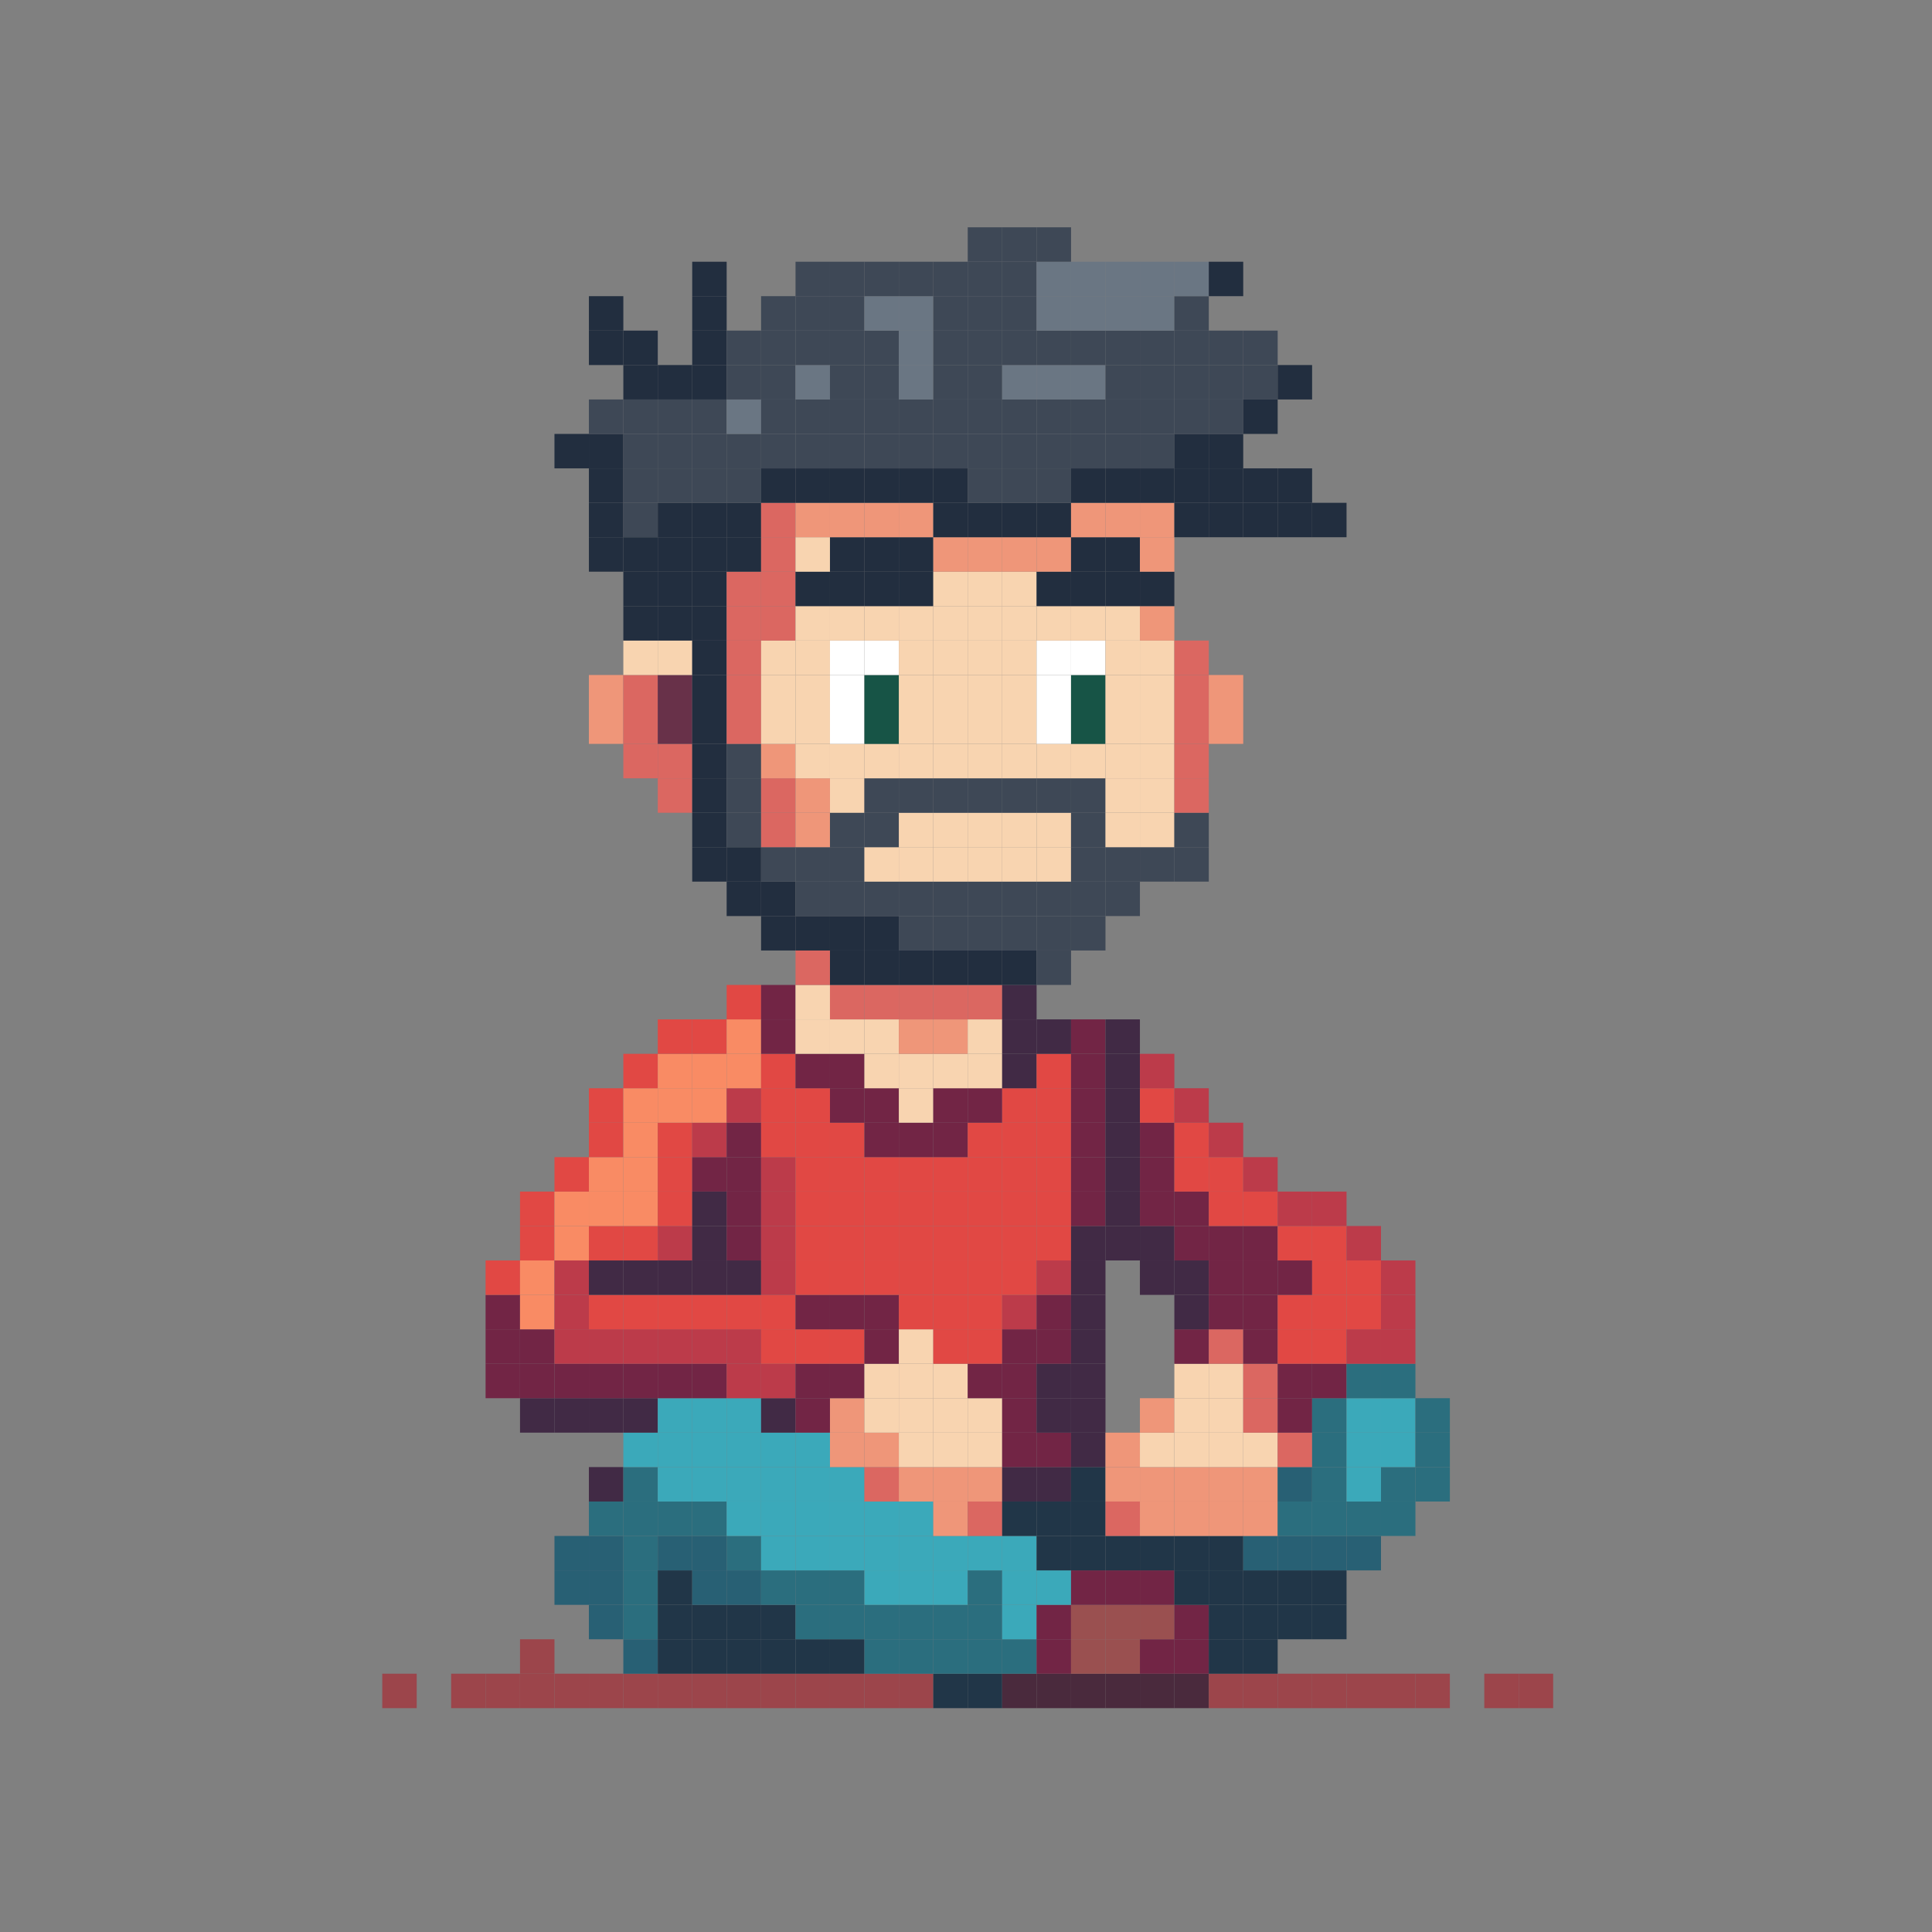 <?xml version="1.0" encoding="UTF-8"?>
<svg id="Capa_1" xmlns="http://www.w3.org/2000/svg" version="1.1" viewBox="0 0 561 561">
  <rect x="0" y="0" width="561" height="561" fill="#808080" stroke="none"/>
  <!-- Generator: Adobe Illustrator 29.0.1, SVG Export Plug-In . SVG Version: 2.1.0 Build 192)  -->
  <defs>
    <style>
      .st0 {
        fill: #3ba9ba;
      }

      .st1 {
        fill: #e14844;
      }

      .st2 {
        fill: #286074;
      }

      .st3 {
        fill: #175446;
      }

      .st4 {
        fill: #fff;
      }

      .st5 {
        fill: #f8d4b0;
      }

      .st6 {
        fill: #ef9679;
      }

      .st7 {
        fill: #683149;
      }

      .st8 {
        fill: #3e4856;
      }

      .st9 {
        fill: #2b6e7e;
      }

      .st10 {
        fill: #db6761;
      }

      .st11 {
        fill: #412a45;
      }

      .st12 {
        fill: #6a7683;
      }

      .st13 {
        fill: #f98b64;
      }

      .st14 {
        fill: #bc3b4a;
      }

      .st15 {
        fill: #4a2a3d;
      }

      .st16 {
        fill: #9a5050;
      }

      .st17 {
        fill: #222e3f;
      }

      .st18 {
        fill: #722545;
      }

      .st19 {
        fill: #213648;
      }

      .st20 {
        fill: #9c454b;
      }
    </style>
  </defs>
  <rect class="st20" x="111" y="486" width="10" height="10"/>
  <rect class="st20" x="131" y="486" width="10" height="10"/>
  <rect class="st20" x="141" y="486" width="10" height="10"/>
  <rect class="st18" x="141" y="396" width="10" height="10"/>
  <rect class="st18" x="141" y="386" width="10" height="10"/>
  <rect class="st18" x="141" y="376" width="10" height="10"/>
  <rect class="st1" x="141" y="366" width="10" height="10"/>
  <rect class="st20" x="151" y="486" width="10" height="10"/>
  <rect class="st20" x="151" y="476" width="10" height="10"/>
  <rect class="st11" x="151" y="406" width="10" height="10"/>
  <rect class="st18" x="151" y="396" width="10" height="10"/>
  <rect class="st18" x="151" y="386" width="10" height="10"/>
  <rect class="st13" x="151" y="376" width="10" height="10"/>
  <rect class="st13" x="151" y="366" width="10" height="10"/>
  <rect class="st1" x="151" y="356" width="10" height="10"/>
  <rect class="st1" x="151" y="346" width="10" height="10"/>
  <rect class="st20" x="161" y="486" width="10" height="10"/>
  <rect class="st2" x="161" y="456" width="10" height="10"/>
  <rect class="st2" x="161" y="446" width="10" height="10"/>
  <rect class="st11" x="161" y="406" width="10" height="10"/>
  <rect class="st18" x="161" y="396" width="10" height="10"/>
  <rect class="st14" x="161" y="386" width="10" height="10"/>
  <rect class="st14" x="161" y="376" width="10" height="10"/>
  <rect class="st14" x="161" y="366" width="10" height="10"/>
  <rect class="st13" x="161" y="356" width="10" height="10"/>
  <rect class="st13" x="161" y="346" width="10" height="10"/>
  <rect class="st1" x="161" y="336" width="10" height="10"/>
  <rect class="st17" x="161" y="126" width="10" height="10"/>
  <rect class="st20" x="171" y="486" width="10" height="10"/>
  <rect class="st2" x="171" y="466" width="10" height="10"/>
  <rect class="st2" x="171" y="456" width="10" height="10"/>
  <rect class="st2" x="171" y="446" width="10" height="10"/>
  <rect class="st9" x="171" y="436" width="10" height="10"/>
  <rect class="st11" x="171" y="426" width="10" height="10"/>
  <rect class="st11" x="171" y="406" width="10" height="10"/>
  <rect class="st18" x="171" y="396" width="10" height="10"/>
  <rect class="st14" x="171" y="386" width="10" height="10"/>
  <rect class="st1" x="171" y="376" width="10" height="10"/>
  <rect class="st11" x="171" y="366" width="10" height="10"/>
  <rect class="st1" x="171" y="356" width="10" height="10"/>
  <rect class="st13" x="171" y="346" width="10" height="10"/>
  <rect class="st13" x="171" y="336" width="10" height="10"/>
  <rect class="st1" x="171" y="326" width="10" height="10"/>
  <rect class="st1" x="171" y="316" width="10" height="10"/>
  <rect class="st6" x="171" y="206" width="10" height="10"/>
  <rect class="st6" x="171" y="196" width="10" height="10"/>
  <rect class="st17" x="171" y="156" width="10" height="10"/>
  <rect class="st17" x="171" y="146" width="10" height="10"/>
  <rect class="st17" x="171" y="136" width="10" height="10"/>
  <rect class="st17" x="171" y="126" width="10" height="10"/>
  <rect class="st8" x="171" y="116" width="10" height="10"/>
  <rect class="st17" x="171" y="96" width="10" height="10"/>
  <rect class="st17" x="171" y="86" width="10" height="10"/>
  <rect class="st20" x="181" y="486" width="10" height="10"/>
  <rect class="st2" x="181" y="476" width="10" height="10"/>
  <rect class="st9" x="181" y="466" width="10" height="10"/>
  <rect class="st9" x="181" y="456" width="10" height="10"/>
  <rect class="st9" x="181" y="446" width="10" height="10"/>
  <rect class="st9" x="181" y="436" width="10" height="10"/>
  <rect class="st9" x="181" y="426" width="10" height="10"/>
  <rect class="st0" x="181" y="416" width="10" height="10"/>
  <rect class="st11" x="181" y="406" width="10" height="10"/>
  <rect class="st18" x="181" y="396" width="10" height="10"/>
  <rect class="st14" x="181" y="386" width="10" height="10"/>
  <rect class="st1" x="181" y="376" width="10" height="10"/>
  <rect class="st11" x="181" y="366" width="10" height="10"/>
  <rect class="st1" x="181" y="356" width="10" height="10"/>
  <rect class="st13" x="181" y="346" width="10" height="10"/>
  <rect class="st13" x="181" y="336" width="10" height="10"/>
  <rect class="st13" x="181" y="326" width="10" height="10"/>
  <rect class="st13" x="181" y="316" width="10" height="10"/>
  <rect class="st1" x="181" y="306" width="10" height="10"/>
  <rect class="st10" x="181" y="216" width="10" height="10"/>
  <rect class="st10" x="181" y="206" width="10" height="10"/>
  <rect class="st10" x="181" y="196" width="10" height="10"/>
  <rect class="st5" x="181" y="186" width="10" height="10"/>
  <rect class="st17" x="181" y="176" width="10" height="10"/>
  <rect class="st17" x="181" y="166" width="10" height="10"/>
  <rect class="st17" x="181" y="156" width="10" height="10"/>
  <rect class="st8" x="181" y="146" width="10" height="10"/>
  <rect class="st8" x="181" y="136" width="10" height="10"/>
  <rect class="st8" x="181" y="126" width="10" height="10"/>
  <rect class="st8" x="181" y="116" width="10" height="10"/>
  <rect class="st17" x="181" y="106" width="10" height="10"/>
  <rect class="st17" x="181" y="96" width="10" height="10"/>
  <rect class="st20" x="191" y="486" width="10" height="10"/>
  <rect class="st19" x="191" y="476" width="10" height="10"/>
  <rect class="st19" x="191" y="466" width="10" height="10"/>
  <rect class="st19" x="191" y="456" width="10" height="10"/>
  <rect class="st2" x="191" y="446" width="10" height="10"/>
  <rect class="st9" x="191" y="436" width="10" height="10"/>
  <rect class="st0" x="191" y="426" width="10" height="10"/>
  <rect class="st0" x="191" y="416" width="10" height="10"/>
  <rect class="st0" x="191" y="406" width="10" height="10"/>
  <rect class="st18" x="191" y="396" width="10" height="10"/>
  <rect class="st14" x="191" y="386" width="10" height="10"/>
  <rect class="st1" x="191" y="376" width="10" height="10"/>
  <rect class="st11" x="191" y="366" width="10" height="10"/>
  <rect class="st14" x="191" y="356" width="10" height="10"/>
  <rect class="st1" x="191" y="346" width="10" height="10"/>
  <rect class="st1" x="191" y="336" width="10" height="10"/>
  <rect class="st1" x="191" y="326" width="10" height="10"/>
  <rect class="st13" x="191" y="316" width="10" height="10"/>
  <rect class="st13" x="191" y="306" width="10" height="10"/>
  <rect class="st1" x="191" y="296" width="10" height="10"/>
  <rect class="st10" x="191" y="226" width="10" height="10"/>
  <rect class="st10" x="191" y="216" width="10" height="10"/>
  <rect class="st7" x="191" y="206" width="10" height="10"/>
  <rect class="st7" x="191" y="196" width="10" height="10"/>
  <rect class="st5" x="191" y="186" width="10" height="10"/>
  <rect class="st17" x="191" y="176" width="10" height="10"/>
  <rect class="st17" x="191" y="166" width="10" height="10"/>
  <rect class="st17" x="191" y="156" width="10" height="10"/>
  <rect class="st17" x="191" y="146" width="10" height="10"/>
  <rect class="st8" x="191" y="136" width="10" height="10"/>
  <rect class="st8" x="191" y="126" width="10" height="10"/>
  <rect class="st8" x="191" y="116" width="10" height="10"/>
  <rect class="st17" x="191" y="106" width="10" height="10"/>
  <rect class="st20" x="201" y="486" width="10" height="10"/>
  <rect class="st19" x="201" y="476" width="10" height="10"/>
  <rect class="st19" x="201" y="466" width="10" height="10"/>
  <rect class="st2" x="201" y="456" width="10" height="10"/>
  <rect class="st2" x="201" y="446" width="10" height="10"/>
  <rect class="st9" x="201" y="436" width="10" height="10"/>
  <rect class="st0" x="201" y="426" width="10" height="10"/>
  <rect class="st0" x="201" y="416" width="10" height="10"/>
  <rect class="st0" x="201" y="406" width="10" height="10"/>
  <rect class="st18" x="201" y="396" width="10" height="10"/>
  <rect class="st14" x="201" y="386" width="10" height="10"/>
  <rect class="st1" x="201" y="376" width="10" height="10"/>
  <rect class="st11" x="201" y="366" width="10" height="10"/>
  <rect class="st11" x="201" y="356" width="10" height="10"/>
  <rect class="st11" x="201" y="346" width="10" height="10"/>
  <rect class="st18" x="201" y="336" width="10" height="10"/>
  <rect class="st14" x="201" y="326" width="10" height="10"/>
  <rect class="st13" x="201" y="316" width="10" height="10"/>
  <rect class="st13" x="201" y="306" width="10" height="10"/>
  <rect class="st1" x="201" y="296" width="10" height="10"/>
  <rect class="st17" x="201" y="246" width="10" height="10"/>
  <rect class="st17" x="201" y="236" width="10" height="10"/>
  <rect class="st17" x="201" y="226" width="10" height="10"/>
  <rect class="st17" x="201" y="216" width="10" height="10"/>
  <rect class="st17" x="201" y="206" width="10" height="10"/>
  <rect class="st17" x="201" y="196" width="10" height="10"/>
  <rect class="st17" x="201" y="186" width="10" height="10"/>
  <rect class="st17" x="201" y="176" width="10" height="10"/>
  <rect class="st17" x="201" y="166" width="10" height="10"/>
  <rect class="st17" x="201" y="156" width="10" height="10"/>
  <rect class="st17" x="201" y="146" width="10" height="10"/>
  <rect class="st8" x="201" y="136" width="10" height="10"/>
  <rect class="st8" x="201" y="126" width="10" height="10"/>
  <rect class="st8" x="201" y="116" width="10" height="10"/>
  <rect class="st17" x="201" y="106" width="10" height="10"/>
  <rect class="st17" x="201" y="96" width="10" height="10"/>
  <rect class="st17" x="201" y="86" width="10" height="10"/>
  <rect class="st17" x="201" y="76" width="10" height="10"/>
  <rect class="st20" x="211" y="486" width="10" height="10"/>
  <rect class="st19" x="211" y="476" width="10" height="10"/>
  <rect class="st19" x="211" y="466" width="10" height="10"/>
  <rect class="st2" x="211" y="456" width="10" height="10"/>
  <rect class="st9" x="211" y="446" width="10" height="10"/>
  <rect class="st0" x="211" y="436" width="10" height="10"/>
  <rect class="st0" x="211" y="426" width="10" height="10"/>
  <rect class="st0" x="211" y="416" width="10" height="10"/>
  <rect class="st0" x="211" y="406" width="10" height="10"/>
  <rect class="st14" x="211" y="396" width="10" height="10"/>
  <rect class="st14" x="211" y="386" width="10" height="10"/>
  <rect class="st1" x="211" y="376" width="10" height="10"/>
  <rect class="st11" x="211" y="366" width="10" height="10"/>
  <rect class="st18" x="211" y="356" width="10" height="10"/>
  <rect class="st18" x="211" y="346" width="10" height="10"/>
  <rect class="st18" x="211" y="336" width="10" height="10"/>
  <rect class="st18" x="211" y="326" width="10" height="10"/>
  <rect class="st14" x="211" y="316" width="10" height="10"/>
  <rect class="st13" x="211" y="306" width="10" height="10"/>
  <rect class="st13" x="211" y="296" width="10" height="10"/>
  <rect class="st1" x="211" y="286" width="10" height="10"/>
  <rect class="st17" x="211" y="256" width="10" height="10"/>
  <rect class="st17" x="211" y="246" width="10" height="10"/>
  <rect class="st8" x="211" y="236" width="10" height="10"/>
  <rect class="st8" x="211" y="226" width="10" height="10"/>
  <rect class="st8" x="211" y="216" width="10" height="10"/>
  <rect class="st10" x="211" y="206" width="10" height="10"/>
  <rect class="st10" x="211" y="196" width="10" height="10"/>
  <rect class="st10" x="211" y="186" width="10" height="10"/>
  <rect class="st10" x="211" y="176" width="10" height="10"/>
  <rect class="st10" x="211" y="166" width="10" height="10"/>
  <rect class="st17" x="211" y="156" width="10" height="10"/>
  <rect class="st17" x="211" y="146" width="10" height="10"/>
  <rect class="st8" x="211" y="136" width="10" height="10"/>
  <rect class="st8" x="211" y="126" width="10" height="10"/>
  <rect class="st12" x="211" y="116" width="10" height="10"/>
  <rect class="st8" x="211" y="106" width="10" height="10"/>
  <rect class="st8" x="211" y="96" width="10" height="10"/>
  <rect class="st20" x="221" y="486" width="10" height="10"/>
  <rect class="st19" x="221" y="476" width="10" height="10"/>
  <rect class="st19" x="221" y="466" width="10" height="10"/>
  <rect class="st9" x="221" y="456" width="10" height="10"/>
  <rect class="st0" x="221" y="446" width="10" height="10"/>
  <rect class="st0" x="221" y="436" width="10" height="10"/>
  <rect class="st0" x="221" y="426" width="10" height="10"/>
  <rect class="st0" x="221" y="416" width="10" height="10"/>
  <rect class="st11" x="221" y="406" width="10" height="10"/>
  <rect class="st14" x="221" y="396" width="10" height="10"/>
  <rect class="st1" x="221" y="386" width="10" height="10"/>
  <rect class="st1" x="221" y="376" width="10" height="10"/>
  <rect class="st14" x="221" y="366" width="10" height="10"/>
  <rect class="st14" x="221" y="356" width="10" height="10"/>
  <rect class="st14" x="221" y="346" width="10" height="10"/>
  <rect class="st14" x="221" y="336" width="10" height="10"/>
  <rect class="st1" x="221" y="326" width="10" height="10"/>
  <rect class="st1" x="221" y="316" width="10" height="10"/>
  <rect class="st1" x="221" y="306" width="10" height="10"/>
  <rect class="st18" x="221" y="296" width="10" height="10"/>
  <rect class="st18" x="221" y="286" width="10" height="10"/>
  <rect class="st17" x="221" y="266" width="10" height="10"/>
  <rect class="st17" x="221" y="256" width="10" height="10"/>
  <rect class="st8" x="221" y="246" width="10" height="10"/>
  <rect class="st10" x="221" y="236" width="10" height="10"/>
  <rect class="st10" x="221" y="226" width="10" height="10"/>
  <rect class="st6" x="221" y="216" width="10" height="10"/>
  <rect class="st5" x="221" y="206" width="10" height="10"/>
  <rect class="st5" x="221" y="196" width="10" height="10"/>
  <rect class="st5" x="221" y="186" width="10" height="10"/>
  <rect class="st10" x="221" y="176" width="10" height="10"/>
  <rect class="st10" x="221" y="166" width="10" height="10"/>
  <rect class="st10" x="221" y="156" width="10" height="10"/>
  <rect class="st10" x="221" y="146" width="10" height="10"/>
  <rect class="st17" x="221" y="136" width="10" height="10"/>
  <rect class="st8" x="221" y="126" width="10" height="10"/>
  <rect class="st8" x="221" y="116" width="10" height="10"/>
  <rect class="st8" x="221" y="106" width="10" height="10"/>
  <rect class="st8" x="221" y="96" width="10" height="10"/>
  <rect class="st8" x="221" y="86" width="10" height="10"/>
  <rect class="st20" x="231" y="486" width="10" height="10"/>
  <rect class="st19" x="231" y="476" width="10" height="10"/>
  <rect class="st9" x="231" y="466" width="10" height="10"/>
  <rect class="st9" x="231" y="456" width="10" height="10"/>
  <rect class="st0" x="231" y="446" width="10" height="10"/>
  <rect class="st0" x="231" y="436" width="10" height="10"/>
  <rect class="st0" x="231" y="426" width="10" height="10"/>
  <rect class="st0" x="231" y="416" width="10" height="10"/>
  <rect class="st18" x="231" y="406" width="10" height="10"/>
  <rect class="st18" x="231" y="396" width="10" height="10"/>
  <rect class="st1" x="231" y="386" width="10" height="10"/>
  <rect class="st18" x="231" y="376" width="10" height="10"/>
  <rect class="st1" x="231" y="366" width="10" height="10"/>
  <rect class="st1" x="231" y="356" width="10" height="10"/>
  <rect class="st1" x="231" y="346" width="10" height="10"/>
  <rect class="st1" x="231" y="336" width="10" height="10"/>
  <rect class="st1" x="231" y="326" width="10" height="10"/>
  <rect class="st1" x="231" y="316" width="10" height="10"/>
  <rect class="st18" x="231" y="306" width="10" height="10"/>
  <rect class="st5" x="231" y="296" width="10" height="10"/>
  <rect class="st5" x="231" y="286" width="10" height="10"/>
  <rect class="st10" x="231" y="276" width="10" height="10"/>
  <rect class="st17" x="231" y="266" width="10" height="10"/>
  <rect class="st8" x="231" y="256" width="10" height="10"/>
  <rect class="st8" x="231" y="246" width="10" height="10"/>
  <rect class="st6" x="231" y="236" width="10" height="10"/>
  <rect class="st6" x="231" y="226" width="10" height="10"/>
  <rect class="st5" x="231" y="216" width="10" height="10"/>
  <rect class="st5" x="231" y="206" width="10" height="10"/>
  <rect class="st5" x="231" y="196" width="10" height="10"/>
  <rect class="st5" x="231" y="186" width="10" height="10"/>
  <rect class="st5" x="231" y="176" width="10" height="10"/>
  <rect class="st17" x="231" y="166" width="10" height="10"/>
  <rect class="st5" x="231" y="156" width="10" height="10"/>
  <rect class="st6" x="231" y="146" width="10" height="10"/>
  <rect class="st17" x="231" y="136" width="10" height="10"/>
  <rect class="st8" x="231" y="126" width="10" height="10"/>
  <rect class="st8" x="231" y="116" width="10" height="10"/>
  <rect class="st12" x="231" y="106" width="10" height="10"/>
  <rect class="st8" x="231" y="96" width="10" height="10"/>
  <rect class="st8" x="231" y="86" width="10" height="10"/>
  <rect class="st8" x="231" y="76" width="10" height="10"/>
  <rect class="st20" x="241" y="486" width="10" height="10"/>
  <rect class="st19" x="241" y="476" width="10" height="10"/>
  <rect class="st9" x="241" y="466" width="10" height="10"/>
  <rect class="st9" x="241" y="456" width="10" height="10"/>
  <rect class="st0" x="241" y="446" width="10" height="10"/>
  <rect class="st0" x="241" y="436" width="10" height="10"/>
  <rect class="st0" x="241" y="426" width="10" height="10"/>
  <rect class="st6" x="241" y="416" width="10" height="10"/>
  <rect class="st6" x="241" y="406" width="10" height="10"/>
  <rect class="st18" x="241" y="396" width="10" height="10"/>
  <rect class="st1" x="241" y="386" width="10" height="10"/>
  <rect class="st18" x="241" y="376" width="10" height="10"/>
  <rect class="st1" x="241" y="366" width="10" height="10"/>
  <rect class="st1" x="241" y="356" width="10" height="10"/>
  <rect class="st1" x="241" y="346" width="10" height="10"/>
  <rect class="st1" x="241" y="336" width="10" height="10"/>
  <rect class="st1" x="241" y="326" width="10" height="10"/>
  <rect class="st18" x="241" y="316" width="10" height="10"/>
  <rect class="st18" x="241" y="306" width="10" height="10"/>
  <rect class="st5" x="241" y="296" width="10" height="10"/>
  <rect class="st10" x="241" y="286" width="10" height="10"/>
  <rect class="st17" x="241" y="276" width="10" height="10"/>
  <rect class="st17" x="241" y="266" width="10" height="10"/>
  <rect class="st8" x="241" y="256" width="10" height="10"/>
  <rect class="st8" x="241" y="246" width="10" height="10"/>
  <rect class="st8" x="241" y="236" width="10" height="10"/>
  <rect class="st5" x="241" y="226" width="10" height="10"/>
  <rect class="st5" x="241" y="216" width="10" height="10"/>
  <rect class="st4" x="241" y="206" width="10" height="10"/>
  <rect class="st4" x="241" y="196" width="10" height="10"/>
  <rect class="st4" x="241" y="186" width="10" height="10"/>
  <rect class="st5" x="241" y="176" width="10" height="10"/>
  <rect class="st17" x="241" y="166" width="10" height="10"/>
  <rect class="st17" x="241" y="156" width="10" height="10"/>
  <rect class="st6" x="241" y="146" width="10" height="10"/>
  <rect class="st17" x="241" y="136" width="10" height="10"/>
  <rect class="st8" x="241" y="126" width="10" height="10"/>
  <rect class="st8" x="241" y="116" width="10" height="10"/>
  <rect class="st8" x="241" y="106" width="10" height="10"/>
  <rect class="st8" x="241" y="96" width="10" height="10"/>
  <rect class="st8" x="241" y="86" width="10" height="10"/>
  <rect class="st8" x="241" y="76" width="10" height="10"/>
  <rect class="st20" x="251" y="486" width="10" height="10"/>
  <rect class="st9" x="251" y="476" width="10" height="10"/>
  <rect class="st9" x="251" y="466" width="10" height="10"/>
  <rect class="st0" x="251" y="456" width="10" height="10"/>
  <rect class="st0" x="251" y="446" width="10" height="10"/>
  <rect class="st0" x="251" y="436" width="10" height="10"/>
  <rect class="st10" x="251" y="426" width="10" height="10"/>
  <rect class="st6" x="251" y="416" width="10" height="10"/>
  <rect class="st5" x="251" y="406" width="10" height="10"/>
  <rect class="st5" x="251" y="396" width="10" height="10"/>
  <rect class="st18" x="251" y="386" width="10" height="10"/>
  <rect class="st18" x="251" y="376" width="10" height="10"/>
  <rect class="st1" x="251" y="366" width="10" height="10"/>
  <rect class="st1" x="251" y="356" width="10" height="10"/>
  <rect class="st1" x="251" y="346" width="10" height="10"/>
  <rect class="st1" x="251" y="336" width="10" height="10"/>
  <rect class="st18" x="251" y="326" width="10" height="10"/>
  <rect class="st18" x="251" y="316" width="10" height="10"/>
  <rect class="st5" x="251" y="306" width="10" height="10"/>
  <rect class="st5" x="251" y="296" width="10" height="10"/>
  <rect class="st10" x="251" y="286" width="10" height="10"/>
  <rect class="st17" x="251" y="276" width="10" height="10"/>
  <rect class="st17" x="251" y="266" width="10" height="10"/>
  <rect class="st8" x="251" y="256" width="10" height="10"/>
  <rect class="st5" x="251" y="246" width="10" height="10"/>
  <rect class="st8" x="251" y="236" width="10" height="10"/>
  <rect class="st8" x="251" y="226" width="10" height="10"/>
  <rect class="st5" x="251" y="216" width="10" height="10"/>
  <rect class="st3" x="251" y="206" width="10" height="10"/>
  <rect class="st3" x="251" y="196" width="10" height="10"/>
  <rect class="st4" x="251" y="186" width="10" height="10"/>
  <rect class="st5" x="251" y="176" width="10" height="10"/>
  <rect class="st17" x="251" y="166" width="10" height="10"/>
  <rect class="st17" x="251" y="156" width="10" height="10"/>
  <rect class="st6" x="251" y="146" width="10" height="10"/>
  <rect class="st17" x="251" y="136" width="10" height="10"/>
  <rect class="st8" x="251" y="126" width="10" height="10"/>
  <rect class="st8" x="251" y="116" width="10" height="10"/>
  <rect class="st8" x="251" y="106" width="10" height="10"/>
  <rect class="st8" x="251" y="96" width="10" height="10"/>
  <rect class="st12" x="251" y="86" width="10" height="10"/>
  <rect class="st8" x="251" y="76" width="10" height="10"/>
  <rect class="st20" x="261" y="486" width="10" height="10"/>
  <rect class="st9" x="261" y="476" width="10" height="10"/>
  <rect class="st9" x="261" y="466" width="10" height="10"/>
  <rect class="st0" x="261" y="456" width="10" height="10"/>
  <rect class="st0" x="261" y="446" width="10" height="10"/>
  <rect class="st0" x="261" y="436" width="10" height="10"/>
  <rect class="st6" x="261" y="426" width="10" height="10"/>
  <rect class="st5" x="261" y="416" width="10" height="10"/>
  <rect class="st5" x="261" y="406" width="10" height="10"/>
  <rect class="st5" x="261" y="396" width="10" height="10"/>
  <rect class="st5" x="261" y="386" width="10" height="10"/>
  <rect class="st1" x="261" y="376" width="10" height="10"/>
  <rect class="st1" x="261" y="366" width="10" height="10"/>
  <rect class="st1" x="261" y="356" width="10" height="10"/>
  <rect class="st1" x="261" y="346" width="10" height="10"/>
  <rect class="st1" x="261" y="336" width="10" height="10"/>
  <rect class="st18" x="261" y="326" width="10" height="10"/>
  <rect class="st5" x="261" y="316" width="10" height="10"/>
  <rect class="st5" x="261" y="306" width="10" height="10"/>
  <rect class="st6" x="261" y="296" width="10" height="10"/>
  <rect class="st10" x="261" y="286" width="10" height="10"/>
  <rect class="st17" x="261" y="276" width="10" height="10"/>
  <rect class="st8" x="261" y="266" width="10" height="10"/>
  <rect class="st8" x="261" y="256" width="10" height="10"/>
  <rect class="st5" x="261" y="246" width="10" height="10"/>
  <rect class="st5" x="261" y="236" width="10" height="10"/>
  <rect class="st8" x="261" y="226" width="10" height="10"/>
  <rect class="st5" x="261" y="216" width="10" height="10"/>
  <rect class="st5" x="261" y="206" width="10" height="10"/>
  <rect class="st5" x="261" y="196" width="10" height="10"/>
  <rect class="st5" x="261" y="186" width="10" height="10"/>
  <rect class="st5" x="261" y="176" width="10" height="10"/>
  <rect class="st17" x="261" y="166" width="10" height="10"/>
  <rect class="st17" x="261" y="156" width="10" height="10"/>
  <rect class="st6" x="261" y="146" width="10" height="10"/>
  <rect class="st17" x="261" y="136" width="10" height="10"/>
  <rect class="st8" x="261" y="126" width="10" height="10"/>
  <rect class="st8" x="261" y="116" width="10" height="10"/>
  <rect class="st12" x="261" y="106" width="10" height="10"/>
  <rect class="st12" x="261" y="96" width="10" height="10"/>
  <rect class="st12" x="261" y="86" width="10" height="10"/>
  <rect class="st8" x="261" y="76" width="10" height="10"/>
  <rect class="st19" x="271" y="486" width="10" height="10"/>
  <rect class="st9" x="271" y="476" width="10" height="10"/>
  <rect class="st9" x="271" y="466" width="10" height="10"/>
  <rect class="st0" x="271" y="456" width="10" height="10"/>
  <rect class="st0" x="271" y="446" width="10" height="10"/>
  <rect class="st6" x="271" y="436" width="10" height="10"/>
  <rect class="st6" x="271" y="426" width="10" height="10"/>
  <rect class="st5" x="271" y="416" width="10" height="10"/>
  <rect class="st5" x="271" y="406" width="10" height="10"/>
  <rect class="st5" x="271" y="396" width="10" height="10"/>
  <rect class="st1" x="271" y="386" width="10" height="10"/>
  <rect class="st1" x="271" y="376" width="10" height="10"/>
  <rect class="st1" x="271" y="366" width="10" height="10"/>
  <rect class="st1" x="271" y="356" width="10" height="10"/>
  <rect class="st1" x="271" y="346" width="10" height="10"/>
  <rect class="st1" x="271" y="336" width="10" height="10"/>
  <rect class="st18" x="271" y="326" width="10" height="10"/>
  <rect class="st18" x="271" y="316" width="10" height="10"/>
  <rect class="st5" x="271" y="306" width="10" height="10"/>
  <rect class="st6" x="271" y="296" width="10" height="10"/>
  <rect class="st10" x="271" y="286" width="10" height="10"/>
  <rect class="st17" x="271" y="276" width="10" height="10"/>
  <rect class="st8" x="271" y="266" width="10" height="10"/>
  <rect class="st8" x="271" y="256" width="10" height="10"/>
  <rect class="st5" x="271" y="246" width="10" height="10"/>
  <rect class="st5" x="271" y="236" width="10" height="10"/>
  <rect class="st8" x="271" y="226" width="10" height="10"/>
  <rect class="st5" x="271" y="216" width="10" height="10"/>
  <rect class="st5" x="271" y="206" width="10" height="10"/>
  <rect class="st5" x="271" y="196" width="10" height="10"/>
  <rect class="st5" x="271" y="186" width="10" height="10"/>
  <rect class="st5" x="271" y="176" width="10" height="10"/>
  <rect class="st5" x="271" y="166" width="10" height="10"/>
  <rect class="st6" x="271" y="156" width="10" height="10"/>
  <rect class="st17" x="271" y="146" width="10" height="10"/>
  <rect class="st17" x="271" y="136" width="10" height="10"/>
  <rect class="st8" x="271" y="126" width="10" height="10"/>
  <rect class="st8" x="271" y="116" width="10" height="10"/>
  <rect class="st8" x="271" y="106" width="10" height="10"/>
  <rect class="st8" x="271" y="96" width="10" height="10"/>
  <rect class="st8" x="271" y="86" width="10" height="10"/>
  <rect class="st8" x="271" y="76" width="10" height="10"/>
  <rect class="st19" x="281" y="486" width="10" height="10"/>
  <rect class="st9" x="281" y="476" width="10" height="10"/>
  <rect class="st9" x="281" y="466" width="10" height="10"/>
  <rect class="st9" x="281" y="456" width="10" height="10"/>
  <rect class="st0" x="281" y="446" width="10" height="10"/>
  <rect class="st10" x="281" y="436" width="10" height="10"/>
  <rect class="st6" x="281" y="426" width="10" height="10"/>
  <rect class="st5" x="281" y="416" width="10" height="10"/>
  <rect class="st5" x="281" y="406" width="10" height="10"/>
  <rect class="st18" x="281" y="396" width="10" height="10"/>
  <rect class="st1" x="281" y="386" width="10" height="10"/>
  <rect class="st1" x="281" y="376" width="10" height="10"/>
  <rect class="st1" x="281" y="366" width="10" height="10"/>
  <rect class="st1" x="281" y="356" width="10" height="10"/>
  <rect class="st1" x="281" y="346" width="10" height="10"/>
  <rect class="st1" x="281" y="336" width="10" height="10"/>
  <rect class="st1" x="281" y="326" width="10" height="10"/>
  <rect class="st18" x="281" y="316" width="10" height="10"/>
  <rect class="st5" x="281" y="306" width="10" height="10"/>
  <rect class="st5" x="281" y="296" width="10" height="10"/>
  <rect class="st10" x="281" y="286" width="10" height="10"/>
  <rect class="st17" x="281" y="276" width="10" height="10"/>
  <rect class="st8" x="281" y="266" width="10" height="10"/>
  <rect class="st8" x="281" y="256" width="10" height="10"/>
  <rect class="st5" x="281" y="246" width="10" height="10"/>
  <rect class="st5" x="281" y="236" width="10" height="10"/>
  <rect class="st8" x="281" y="226" width="10" height="10"/>
  <rect class="st5" x="281" y="216" width="10" height="10"/>
  <rect class="st5" x="281" y="206" width="10" height="10"/>
  <rect class="st5" x="281" y="196" width="10" height="10"/>
  <rect class="st5" x="281" y="186" width="10" height="10"/>
  <rect class="st5" x="281" y="176" width="10" height="10"/>
  <rect class="st5" x="281" y="166" width="10" height="10"/>
  <rect class="st6" x="281" y="156" width="10" height="10"/>
  <rect class="st17" x="281" y="146" width="10" height="10"/>
  <rect class="st8" x="281" y="136" width="10" height="10"/>
  <rect class="st8" x="281" y="126" width="10" height="10"/>
  <rect class="st8" x="281" y="116" width="10" height="10"/>
  <rect class="st8" x="281" y="106" width="10" height="10"/>
  <rect class="st8" x="281" y="96" width="10" height="10"/>
  <rect class="st8" x="281" y="86" width="10" height="10"/>
  <rect class="st8" x="281" y="76" width="10" height="10"/>
  <rect class="st8" x="281" y="66" width="10" height="10"/>
  <rect class="st15" x="291" y="486" width="10" height="10"/>
  <rect class="st9" x="291" y="476" width="10" height="10"/>
  <rect class="st0" x="291" y="466" width="10" height="10"/>
  <rect class="st0" x="291" y="456" width="10" height="10"/>
  <rect class="st0" x="291" y="446" width="10" height="10"/>
  <rect class="st19" x="291" y="436" width="10" height="10"/>
  <rect class="st11" x="291" y="426" width="10" height="10"/>
  <rect class="st18" x="291" y="416" width="10" height="10"/>
  <rect class="st18" x="291" y="406" width="10" height="10"/>
  <rect class="st18" x="291" y="396" width="10" height="10"/>
  <rect class="st18" x="291" y="386" width="10" height="10"/>
  <rect class="st14" x="291" y="376" width="10" height="10"/>
  <rect class="st1" x="291" y="366" width="10" height="10"/>
  <rect class="st1" x="291" y="356" width="10" height="10"/>
  <rect class="st1" x="291" y="346" width="10" height="10"/>
  <rect class="st1" x="291" y="336" width="10" height="10"/>
  <rect class="st1" x="291" y="326" width="10" height="10"/>
  <rect class="st1" x="291" y="316" width="10" height="10"/>
  <rect class="st11" x="291" y="306" width="10" height="10"/>
  <rect class="st11" x="291" y="296" width="10" height="10"/>
  <rect class="st11" x="291" y="286" width="10" height="10"/>
  <rect class="st17" x="291" y="276" width="10" height="10"/>
  <rect class="st8" x="291" y="266" width="10" height="10"/>
  <rect class="st8" x="291" y="256" width="10" height="10"/>
  <rect class="st5" x="291" y="246" width="10" height="10"/>
  <rect class="st5" x="291" y="236" width="10" height="10"/>
  <rect class="st8" x="291" y="226" width="10" height="10"/>
  <rect class="st5" x="291" y="216" width="10" height="10"/>
  <rect class="st5" x="291" y="206" width="10" height="10"/>
  <rect class="st5" x="291" y="196" width="10" height="10"/>
  <rect class="st5" x="291" y="186" width="10" height="10"/>
  <rect class="st5" x="291" y="176" width="10" height="10"/>
  <rect class="st5" x="291" y="166" width="10" height="10"/>
  <rect class="st6" x="291" y="156" width="10" height="10"/>
  <rect class="st17" x="291" y="146" width="10" height="10"/>
  <rect class="st8" x="291" y="136" width="10" height="10"/>
  <rect class="st8" x="291" y="126" width="10" height="10"/>
  <rect class="st8" x="291" y="116" width="10" height="10"/>
  <rect class="st12" x="291" y="106" width="10" height="10"/>
  <rect class="st8" x="291" y="96" width="10" height="10"/>
  <rect class="st8" x="291" y="86" width="10" height="10"/>
  <rect class="st8" x="291" y="76" width="10" height="10"/>
  <rect class="st8" x="291" y="66" width="10" height="10"/>
  <rect class="st15" x="301" y="486" width="10" height="10"/>
  <rect class="st18" x="301" y="476" width="10" height="10"/>
  <rect class="st18" x="301" y="466" width="10" height="10"/>
  <rect class="st0" x="301" y="456" width="10" height="10"/>
  <rect class="st19" x="301" y="446" width="10" height="10"/>
  <rect class="st19" x="301" y="436" width="10" height="10"/>
  <rect class="st11" x="301" y="426" width="10" height="10"/>
  <rect class="st18" x="301" y="416" width="10" height="10"/>
  <rect class="st11" x="301" y="406" width="10" height="10"/>
  <rect class="st11" x="301" y="396" width="10" height="10"/>
  <rect class="st18" x="301" y="386" width="10" height="10"/>
  <rect class="st18" x="301" y="376" width="10" height="10"/>
  <rect class="st14" x="301" y="366" width="10" height="10"/>
  <rect class="st1" x="301" y="356" width="10" height="10"/>
  <rect class="st1" x="301" y="346" width="10" height="10"/>
  <rect class="st1" x="301" y="336" width="10" height="10"/>
  <rect class="st1" x="301" y="326" width="10" height="10"/>
  <rect class="st1" x="301" y="316" width="10" height="10"/>
  <rect class="st1" x="301" y="306" width="10" height="10"/>
  <rect class="st11" x="301" y="296" width="10" height="10"/>
  <rect class="st8" x="301" y="276" width="10" height="10"/>
  <rect class="st8" x="301" y="266" width="10" height="10"/>
  <rect class="st8" x="301" y="256" width="10" height="10"/>
  <rect class="st5" x="301" y="246" width="10" height="10"/>
  <rect class="st5" x="301" y="236" width="10" height="10"/>
  <rect class="st8" x="301" y="226" width="10" height="10"/>
  <rect class="st5" x="301" y="216" width="10" height="10"/>
  <rect class="st4" x="301" y="206" width="10" height="10"/>
  <rect class="st4" x="301" y="196" width="10" height="10"/>
  <rect class="st4" x="301" y="186" width="10" height="10"/>
  <rect class="st5" x="301" y="176" width="10" height="10"/>
  <rect class="st17" x="301" y="166" width="10" height="10"/>
  <rect class="st6" x="301" y="156" width="10" height="10"/>
  <rect class="st17" x="301" y="146" width="10" height="10"/>
  <rect class="st8" x="301" y="136" width="10" height="10"/>
  <rect class="st8" x="301" y="126" width="10" height="10"/>
  <rect class="st8" x="301" y="116" width="10" height="10"/>
  <rect class="st12" x="301" y="106" width="10" height="10"/>
  <rect class="st8" x="301" y="96" width="10" height="10"/>
  <rect class="st12" x="301" y="86" width="10" height="10"/>
  <rect class="st12" x="301" y="76" width="10" height="10"/>
  <rect class="st8" x="301" y="66" width="10" height="10"/>
  <rect class="st15" x="311" y="486" width="10" height="10"/>
  <rect class="st16" x="311" y="476" width="10" height="10"/>
  <rect class="st16" x="311" y="466" width="10" height="10"/>
  <rect class="st18" x="311" y="456" width="10" height="10"/>
  <rect class="st19" x="311" y="446" width="10" height="10"/>
  <rect class="st19" x="311" y="436" width="10" height="10"/>
  <rect class="st19" x="311" y="426" width="10" height="10"/>
  <rect class="st11" x="311" y="416" width="10" height="10"/>
  <rect class="st11" x="311" y="406" width="10" height="10"/>
  <rect class="st11" x="311" y="396" width="10" height="10"/>
  <rect class="st11" x="311" y="386" width="10" height="10"/>
  <rect class="st11" x="311" y="376" width="10" height="10"/>
  <rect class="st11" x="311" y="366" width="10" height="10"/>
  <rect class="st11" x="311" y="356" width="10" height="10"/>
  <rect class="st18" x="311" y="346" width="10" height="10"/>
  <rect class="st18" x="311" y="336" width="10" height="10"/>
  <rect class="st18" x="311" y="326" width="10" height="10"/>
  <rect class="st18" x="311" y="316" width="10" height="10"/>
  <rect class="st18" x="311" y="306" width="10" height="10"/>
  <rect class="st18" x="311" y="296" width="10" height="10"/>
  <rect class="st8" x="311" y="266" width="10" height="10"/>
  <rect class="st8" x="311" y="256" width="10" height="10"/>
  <rect class="st8" x="311" y="246" width="10" height="10"/>
  <rect class="st8" x="311" y="236" width="10" height="10"/>
  <rect class="st8" x="311" y="226" width="10" height="10"/>
  <rect class="st5" x="311" y="216" width="10" height="10"/>
  <rect class="st3" x="311" y="206" width="10" height="10"/>
  <rect class="st3" x="311" y="196" width="10" height="10"/>
  <rect class="st4" x="311" y="186" width="10" height="10"/>
  <rect class="st5" x="311" y="176" width="10" height="10"/>
  <rect class="st17" x="311" y="166" width="10" height="10"/>
  <rect class="st17" x="311" y="156" width="10" height="10"/>
  <rect class="st6" x="311" y="146" width="10" height="10"/>
  <rect class="st17" x="311" y="136" width="10" height="10"/>
  <rect class="st8" x="311" y="126" width="10" height="10"/>
  <rect class="st8" x="311" y="116" width="10" height="10"/>
  <rect class="st12" x="311" y="106" width="10" height="10"/>
  <rect class="st8" x="311" y="96" width="10" height="10"/>
  <rect class="st12" x="311" y="86" width="10" height="10"/>
  <rect class="st12" x="311" y="76" width="10" height="10"/>
  <rect class="st15" x="321" y="486" width="10" height="10"/>
  <rect class="st16" x="321" y="476" width="10" height="10"/>
  <rect class="st16" x="321" y="466" width="10" height="10"/>
  <rect class="st18" x="321" y="456" width="10" height="10"/>
  <rect class="st19" x="321" y="446" width="10" height="10"/>
  <rect class="st10" x="321" y="436" width="10" height="10"/>
  <rect class="st6" x="321" y="426" width="10" height="10"/>
  <rect class="st6" x="321" y="416" width="10" height="10"/>
  <rect class="st11" x="321" y="356" width="10" height="10"/>
  <rect class="st11" x="321" y="346" width="10" height="10"/>
  <rect class="st11" x="321" y="336" width="10" height="10"/>
  <rect class="st11" x="321" y="326" width="10" height="10"/>
  <rect class="st11" x="321" y="316" width="10" height="10"/>
  <rect class="st11" x="321" y="306" width="10" height="10"/>
  <rect class="st11" x="321" y="296" width="10" height="10"/>
  <rect class="st8" x="321" y="256" width="10" height="10"/>
  <rect class="st8" x="321" y="246" width="10" height="10"/>
  <rect class="st5" x="321" y="236" width="10" height="10"/>
  <rect class="st5" x="321" y="226" width="10" height="10"/>
  <rect class="st5" x="321" y="216" width="10" height="10"/>
  <rect class="st5" x="321" y="206" width="10" height="10"/>
  <rect class="st5" x="321" y="196" width="10" height="10"/>
  <rect class="st5" x="321" y="186" width="10" height="10"/>
  <rect class="st5" x="321" y="176" width="10" height="10"/>
  <rect class="st17" x="321" y="166" width="10" height="10"/>
  <rect class="st17" x="321" y="156" width="10" height="10"/>
  <rect class="st6" x="321" y="146" width="10" height="10"/>
  <rect class="st17" x="321" y="136" width="10" height="10"/>
  <rect class="st8" x="321" y="126" width="10" height="10"/>
  <rect class="st8" x="321" y="116" width="10" height="10"/>
  <rect class="st8" x="321" y="106" width="10" height="10"/>
  <rect class="st8" x="321" y="96" width="10" height="10"/>
  <rect class="st12" x="321" y="86" width="10" height="10"/>
  <rect class="st12" x="321" y="76" width="10" height="10"/>
  <rect class="st15" x="331" y="486" width="10" height="10"/>
  <rect class="st18" x="331" y="476" width="10" height="10"/>
  <rect class="st16" x="331" y="466" width="10" height="10"/>
  <rect class="st18" x="331" y="456" width="10" height="10"/>
  <rect class="st19" x="331" y="446" width="10" height="10"/>
  <rect class="st6" x="331" y="436" width="10" height="10"/>
  <rect class="st6" x="331" y="426" width="10" height="10"/>
  <rect class="st5" x="331" y="416" width="10" height="10"/>
  <rect class="st6" x="331" y="406" width="10" height="10"/>
  <rect class="st11" x="331" y="366" width="10" height="10"/>
  <rect class="st11" x="331" y="356" width="10" height="10"/>
  <rect class="st18" x="331" y="346" width="10" height="10"/>
  <rect class="st18" x="331" y="336" width="10" height="10"/>
  <rect class="st18" x="331" y="326" width="10" height="10"/>
  <rect class="st1" x="331" y="316" width="10" height="10"/>
  <rect class="st14" x="331" y="306" width="10" height="10"/>
  <rect class="st8" x="331" y="246" width="10" height="10"/>
  <rect class="st5" x="331" y="236" width="10" height="10"/>
  <rect class="st5" x="331" y="226" width="10" height="10"/>
  <rect class="st5" x="331" y="216" width="10" height="10"/>
  <rect class="st5" x="331" y="206" width="10" height="10"/>
  <rect class="st5" x="331" y="196" width="10" height="10"/>
  <rect class="st5" x="331" y="186" width="10" height="10"/>
  <rect class="st6" x="331" y="176" width="10" height="10"/>
  <rect class="st17" x="331" y="166" width="10" height="10"/>
  <rect class="st6" x="331" y="156" width="10" height="10"/>
  <rect class="st6" x="331" y="146" width="10" height="10"/>
  <rect class="st17" x="331" y="136" width="10" height="10"/>
  <rect class="st8" x="331" y="126" width="10" height="10"/>
  <rect class="st8" x="331" y="116" width="10" height="10"/>
  <rect class="st8" x="331" y="106" width="10" height="10"/>
  <rect class="st8" x="331" y="96" width="10" height="10"/>
  <rect class="st12" x="331" y="86" width="10" height="10"/>
  <rect class="st12" x="331" y="76" width="10" height="10"/>
  <rect class="st15" x="341" y="486" width="10" height="10"/>
  <rect class="st18" x="341" y="476" width="10" height="10"/>
  <rect class="st18" x="341" y="466" width="10" height="10"/>
  <rect class="st19" x="341" y="456" width="10" height="10"/>
  <rect class="st19" x="341" y="446" width="10" height="10"/>
  <rect class="st6" x="341" y="436" width="10" height="10"/>
  <rect class="st6" x="341" y="426" width="10" height="10"/>
  <rect class="st5" x="341" y="416" width="10" height="10"/>
  <rect class="st5" x="341" y="406" width="10" height="10"/>
  <rect class="st5" x="341" y="396" width="10" height="10"/>
  <rect class="st18" x="341" y="386" width="10" height="10"/>
  <rect class="st11" x="341" y="376" width="10" height="10"/>
  <rect class="st11" x="341" y="366" width="10" height="10"/>
  <rect class="st18" x="341" y="356" width="10" height="10"/>
  <rect class="st18" x="341" y="346" width="10" height="10"/>
  <rect class="st1" x="341" y="336" width="10" height="10"/>
  <rect class="st1" x="341" y="326" width="10" height="10"/>
  <rect class="st14" x="341" y="316" width="10" height="10"/>
  <rect class="st8" x="341" y="246" width="10" height="10"/>
  <rect class="st8" x="341" y="236" width="10" height="10"/>
  <rect class="st10" x="341" y="226" width="10" height="10"/>
  <rect class="st10" x="341" y="216" width="10" height="10"/>
  <rect class="st10" x="341" y="206" width="10" height="10"/>
  <rect class="st10" x="341" y="196" width="10" height="10"/>
  <rect class="st10" x="341" y="186" width="10" height="10"/>
  <rect class="st17" x="341" y="146" width="10" height="10"/>
  <rect class="st17" x="341" y="136" width="10" height="10"/>
  <rect class="st17" x="341" y="126" width="10" height="10"/>
  <rect class="st8" x="341" y="116" width="10" height="10"/>
  <rect class="st8" x="341" y="106" width="10" height="10"/>
  <rect class="st8" x="341" y="96" width="10" height="10"/>
  <rect class="st8" x="341" y="86" width="10" height="10"/>
  <rect class="st12" x="341" y="76" width="10" height="10"/>
  <rect class="st20" x="351" y="486" width="10" height="10"/>
  <rect class="st19" x="351" y="476" width="10" height="10"/>
  <rect class="st19" x="351" y="466" width="10" height="10"/>
  <rect class="st19" x="351" y="456" width="10" height="10"/>
  <rect class="st19" x="351" y="446" width="10" height="10"/>
  <rect class="st6" x="351" y="436" width="10" height="10"/>
  <rect class="st6" x="351" y="426" width="10" height="10"/>
  <rect class="st5" x="351" y="416" width="10" height="10"/>
  <rect class="st5" x="351" y="406" width="10" height="10"/>
  <rect class="st5" x="351" y="396" width="10" height="10"/>
  <rect class="st10" x="351" y="386" width="10" height="10"/>
  <rect class="st18" x="351" y="376" width="10" height="10"/>
  <rect class="st18" x="351" y="366" width="10" height="10"/>
  <rect class="st18" x="351" y="356" width="10" height="10"/>
  <rect class="st1" x="351" y="346" width="10" height="10"/>
  <rect class="st1" x="351" y="336" width="10" height="10"/>
  <rect class="st14" x="351" y="326" width="10" height="10"/>
  <rect class="st6" x="351" y="206" width="10" height="10"/>
  <rect class="st6" x="351" y="196" width="10" height="10"/>
  <rect class="st17" x="351" y="146" width="10" height="10"/>
  <rect class="st17" x="351" y="136" width="10" height="10"/>
  <rect class="st17" x="351" y="126" width="10" height="10"/>
  <rect class="st8" x="351" y="116" width="10" height="10"/>
  <rect class="st8" x="351" y="106" width="10" height="10"/>
  <rect class="st8" x="351" y="96" width="10" height="10"/>
  <rect class="st17" x="351" y="76" width="10" height="10"/>
  <rect class="st20" x="361" y="486" width="10" height="10"/>
  <rect class="st19" x="361" y="476" width="10" height="10"/>
  <rect class="st19" x="361" y="466" width="10" height="10"/>
  <rect class="st19" x="361" y="456" width="10" height="10"/>
  <rect class="st2" x="361" y="446" width="10" height="10"/>
  <rect class="st6" x="361" y="436" width="10" height="10"/>
  <rect class="st6" x="361" y="426" width="10" height="10"/>
  <rect class="st5" x="361" y="416" width="10" height="10"/>
  <rect class="st10" x="361" y="406" width="10" height="10"/>
  <rect class="st10" x="361" y="396" width="10" height="10"/>
  <rect class="st18" x="361" y="386" width="10" height="10"/>
  <rect class="st18" x="361" y="376" width="10" height="10"/>
  <rect class="st18" x="361" y="366" width="10" height="10"/>
  <rect class="st18" x="361" y="356" width="10" height="10"/>
  <rect class="st1" x="361" y="346" width="10" height="10"/>
  <rect class="st14" x="361" y="336" width="10" height="10"/>
  <rect class="st17" x="361" y="146" width="10" height="10"/>
  <rect class="st17" x="361" y="136" width="10" height="10"/>
  <rect class="st17" x="361" y="116" width="10" height="10"/>
  <rect class="st8" x="361" y="106" width="10" height="10"/>
  <rect class="st8" x="361" y="96" width="10" height="10"/>
  <rect class="st20" x="371" y="486" width="10" height="10"/>
  <rect class="st19" x="371" y="466" width="10" height="10"/>
  <rect class="st19" x="371" y="456" width="10" height="10"/>
  <rect class="st2" x="371" y="446" width="10" height="10"/>
  <rect class="st9" x="371" y="436" width="10" height="10"/>
  <rect class="st2" x="371" y="426" width="10" height="10"/>
  <rect class="st10" x="371" y="416" width="10" height="10"/>
  <rect class="st18" x="371" y="406" width="10" height="10"/>
  <rect class="st18" x="371" y="396" width="10" height="10"/>
  <rect class="st1" x="371" y="386" width="10" height="10"/>
  <rect class="st1" x="371" y="376" width="10" height="10"/>
  <rect class="st18" x="371" y="366" width="10" height="10"/>
  <rect class="st1" x="371" y="356" width="10" height="10"/>
  <rect class="st14" x="371" y="346" width="10" height="10"/>
  <rect class="st17" x="371" y="146" width="10" height="10"/>
  <rect class="st17" x="371" y="136" width="10" height="10"/>
  <rect class="st17" x="371" y="106" width="10" height="10"/>
  <rect class="st20" x="381" y="486" width="10" height="10"/>
  <rect class="st19" x="381" y="466" width="10" height="10"/>
  <rect class="st19" x="381" y="456" width="10" height="10"/>
  <rect class="st2" x="381" y="446" width="10" height="10"/>
  <rect class="st9" x="381" y="436" width="10" height="10"/>
  <rect class="st9" x="381" y="426" width="10" height="10"/>
  <rect class="st9" x="381" y="416" width="10" height="10"/>
  <rect class="st9" x="381" y="406" width="10" height="10"/>
  <rect class="st18" x="381" y="396" width="10" height="10"/>
  <rect class="st1" x="381" y="386" width="10" height="10"/>
  <rect class="st1" x="381" y="376" width="10" height="10"/>
  <rect class="st1" x="381" y="366" width="10" height="10"/>
  <rect class="st1" x="381" y="356" width="10" height="10"/>
  <rect class="st14" x="381" y="346" width="10" height="10"/>
  <rect class="st17" x="381" y="146" width="10" height="10"/>
  <rect class="st20" x="391" y="486" width="10" height="10"/>
  <rect class="st2" x="391" y="446" width="10" height="10"/>
  <rect class="st9" x="391" y="436" width="10" height="10"/>
  <rect class="st0" x="391" y="426" width="10" height="10"/>
  <rect class="st0" x="391" y="416" width="10" height="10"/>
  <rect class="st0" x="391" y="406" width="10" height="10"/>
  <rect class="st9" x="391" y="396" width="10" height="10"/>
  <rect class="st14" x="391" y="386" width="10" height="10"/>
  <rect class="st1" x="391" y="376" width="10" height="10"/>
  <rect class="st1" x="391" y="366" width="10" height="10"/>
  <rect class="st14" x="391" y="356" width="10" height="10"/>
  <rect class="st20" x="401" y="486" width="10" height="10"/>
  <rect class="st9" x="401" y="436" width="10" height="10"/>
  <rect class="st9" x="401" y="426" width="10" height="10"/>
  <rect class="st0" x="401" y="416" width="10" height="10"/>
  <rect class="st0" x="401" y="406" width="10" height="10"/>
  <rect class="st9" x="401" y="396" width="10" height="10"/>
  <rect class="st14" x="401" y="386" width="10" height="10"/>
  <rect class="st14" x="401" y="376" width="10" height="10"/>
  <rect class="st14" x="401" y="366" width="10" height="10"/>
  <rect class="st20" x="411" y="486" width="10" height="10"/>
  <rect class="st9" x="411" y="426" width="10" height="10"/>
  <rect class="st9" x="411" y="416" width="10" height="10"/>
  <rect class="st9" x="411" y="406" width="10" height="10"/>
  <rect class="st20" x="431" y="486" width="10" height="10"/>
  <rect class="st20" x="441" y="486" width="10" height="10"/>
</svg>